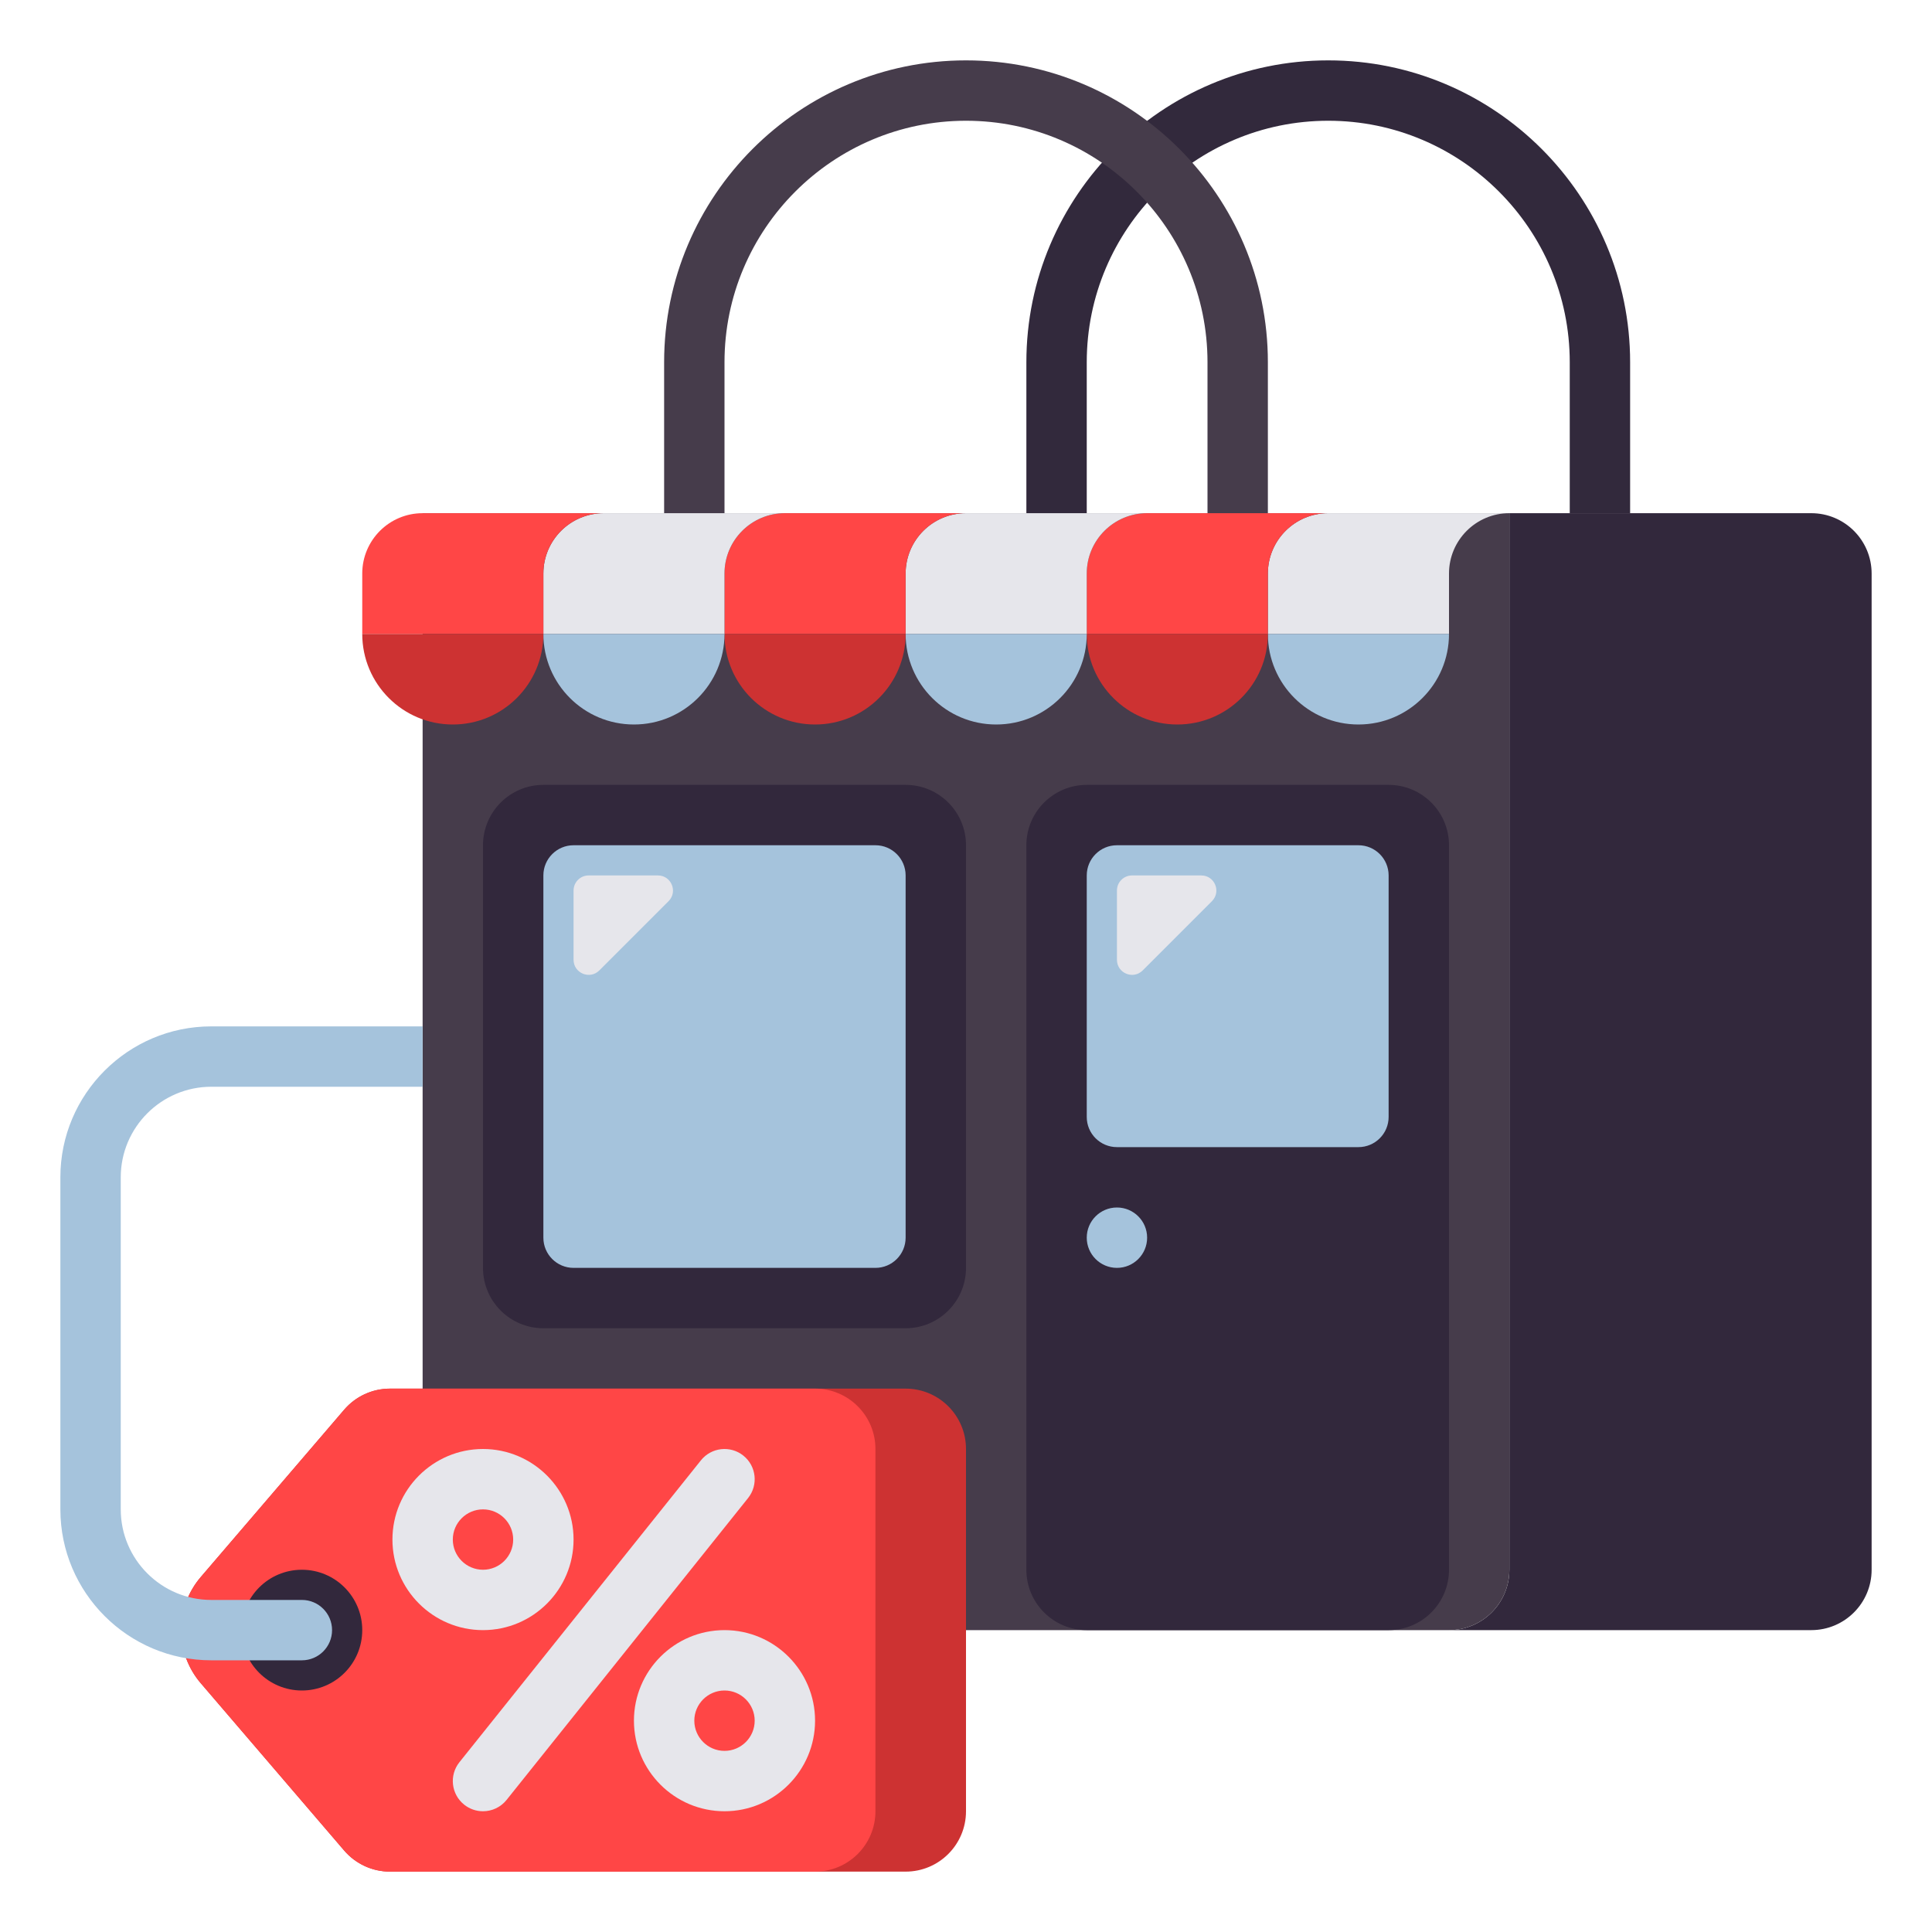 <?xml version="1.0" encoding="utf-8"?>
<!-- Generator: Adobe Illustrator 23.0.0, SVG Export Plug-In . SVG Version: 6.00 Build 0)  -->
<svg version="1.1" id="Layer_1" xmlns="http://www.w3.org/2000/svg" xmlns:xlink="http://www.w3.org/1999/xlink" x="0px" y="0px"
	 viewBox="0 0 512 512" style="enable-background:new 0 0 512 512;" xml:space="preserve">
<style type="text/css">
	.st0{fill:#32283C;}
	.st1{fill:#463C4B;}
	.st2{fill:#E6E6EB;}
	.st3{fill:#A5C3DC;}
	.st4{fill:#FF4646;}
	.st5{fill:#CD3232;}
	.st6{fill:#F0915A;}
	.st7{fill:#FAB991;}
	.st8{fill:#F5732D;}
	.st9{fill:#FAA037;}
	.st10{fill:#78AF41;}
	.st11{fill:#788CB4;}
	.st12{fill:#466932;}
	.st13{fill:#FBB993;}
	.st14{fill:#F1905B;}
	.st15{fill:#23192D;}
	.st16{fill:#32293C;}
	.st17{fill:#B92323;}
</style>
<g>
	<g>
		<g>
			<path class="st0" d="M400,136h80c8.837,0,16,7.163,16,16v264c0,8.837-7.163,16-16,16h-96h0c8.837,0,16-7.163,16-16V136z"/>
		</g>
		<g>
			<path class="st1" d="M400,136H112v280c0,8.837,7.163,16,16,16h256c8.837,0,16-7.163,16-16V136z"/>
		</g>
		<g>
			<g>
				<path class="st0" d="M288,208h80c8.837,0,16,7.163,16,16v192c0,8.837-7.163,16-16,16h-80c-8.837,0-16-7.163-16-16V224
					C272,215.163,279.163,208,288,208z"/>
			</g>
			<g>
				<path class="st3" d="M296,224h64c4.418,0,8,3.582,8,8v64c0,4.418-3.582,8-8,8h-64c-4.418,0-8-3.582-8-8v-64
					C288,227.582,291.582,224,296,224z"/>
			</g>
		</g>
		<g>
			<g>
				<path class="st0" d="M144,352h96c8.837,0,16-7.163,16-16V224c0-8.837-7.163-16-16-16h-96c-8.837,0-16,7.163-16,16v112
					C128,344.837,135.163,352,144,352z"/>
			</g>
			<g>
				<path class="st3" d="M152,336h80c4.418,0,8-3.582,8-8v-96c0-4.418-3.582-8-8-8h-80c-4.418,0-8,3.582-8,8v96
					C144,332.418,147.582,336,152,336z"/>
			</g>
		</g>
		<g>
			<circle class="st3" cx="296" cy="328" r="8"/>
		</g>
	</g>
	<g>
		<path class="st16" d="M432,136h-16V96c0-35.29-28.71-64-64-64s-64,28.71-64,64v40h-16V96c0-44.112,35.888-80,80-80
			s80,35.888,80,80V136z"/>
	</g>
	<g>
		<path class="st1" d="M336,136h-16V96c0-35.29-28.71-64-64-64s-64,28.71-64,64v40h-16V96c0-44.112,35.888-80,80-80s80,35.888,80,80
			V136z"/>
	</g>
	<g>
		<path class="st2" d="M336,168h48v-16c0-8.837,7.163-16,16-16h0h-48c-8.837,0-16,7.163-16,16V168z"/>
	</g>
	<g>
		<path class="st3" d="M360,192L360,192c-13.255,0-24-10.745-24-24v0h48v0C384,181.255,373.255,192,360,192z"/>
	</g>
	<g>
		<path class="st4" d="M288,168h48v-16c0-8.837,7.163-16,16-16h0h-48c-8.837,0-16,7.163-16,16V168z"/>
	</g>
	<g>
		<path class="st5" d="M312,192L312,192c-13.255,0-24-10.745-24-24v0h48v0C336,181.255,325.255,192,312,192z"/>
	</g>
	<g>
		<path class="st2" d="M240,168h48v-16c0-8.837,7.163-16,16-16h0h-48c-8.837,0-16,7.163-16,16V168z"/>
	</g>
	<g>
		<path class="st3" d="M264,192L264,192c-13.255,0-24-10.745-24-24v0h48v0C288,181.255,277.255,192,264,192z"/>
	</g>
	<g>
		<path class="st4" d="M192,168h48v-16c0-8.837,7.163-16,16-16h0h-48c-8.837,0-16,7.163-16,16V168z"/>
	</g>
	<g>
		<path class="st5" d="M216,192L216,192c-13.255,0-24-10.745-24-24v0h48v0C240,181.255,229.255,192,216,192z"/>
	</g>
	<g>
		<path class="st2" d="M144,168h48v-16c0-8.837,7.163-16,16-16h0h-48c-8.837,0-16,7.163-16,16V168z"/>
	</g>
	<g>
		<path class="st3" d="M168,192L168,192c-13.255,0-24-10.745-24-24v0h48v0C192,181.255,181.255,192,168,192z"/>
	</g>
	<g>
		<path class="st4" d="M96,168h48v-16c0-8.837,7.163-16,16-16h0h-48c-8.837,0-16,7.163-16,16V168z"/>
	</g>
	<g>
		<path class="st5" d="M120,192L120,192c-13.255,0-24-10.745-24-24v0h48v0C144,181.255,133.255,192,120,192z"/>
	</g>
	<g>
		<path class="st5" d="M103.359,496H240c8.837,0,16-7.163,16-16v-96c0-8.837-7.163-16-16-16H103.359
			c-4.671,0-9.108,2.041-12.148,5.587l-38.005,44.339C49.847,421.846,48,426.838,48,432l0,0c0,5.162,1.847,10.154,5.206,14.074
			l38.005,44.339C94.251,493.959,98.688,496,103.359,496z"/>
	</g>
	<g>
		<path class="st4" d="M103.359,496H216c8.837,0,16-7.163,16-16v-96c0-8.837-7.163-16-16-16H103.359
			c-4.671,0-9.108,2.041-12.148,5.587l-38.005,44.339C49.847,421.846,48,426.838,48,432l0,0c0,5.162,1.847,10.154,5.206,14.074
			l38.005,44.339C94.251,493.959,98.688,496,103.359,496z"/>
	</g>
	<g>
		<circle class="st0" cx="80" cy="432" r="16"/>
	</g>
	<path class="st3" d="M80,424H56c-13.233,0-24-10.766-24-24v-88c0-13.234,10.767-24,24-24h56v-16H56c-22.056,0-40,17.944-40,40v88
		c0,22.056,17.944,40,40,40h24c4.418,0,8-3.582,8-8S84.418,424,80,424z"/>
	<g>
		<g>
			<path class="st2" d="M128,432c-13.233,0-24-10.766-24-24s10.767-24,24-24s24,10.766,24,24S141.233,432,128,432z M128,400
				c-4.411,0-8,3.589-8,8s3.589,8,8,8s8-3.589,8-8S132.411,400,128,400z"/>
		</g>
		<g>
			<path class="st2" d="M192,480c-13.233,0-24-10.766-24-24s10.767-24,24-24s24,10.766,24,24S205.233,480,192,480z M192,448
				c-4.411,0-8,3.589-8,8s3.589,8,8,8s8-3.589,8-8S196.411,448,192,448z"/>
		</g>
		<g>
			<path class="st2" d="M127.995,480c-1.753,0-3.518-0.573-4.993-1.753c-3.449-2.76-4.009-7.794-1.249-11.244l64-80
				c2.761-3.45,7.795-4.009,11.245-1.249c3.449,2.76,4.009,7.794,1.249,11.244l-64,80C132.667,478.973,130.342,480,127.995,480z"/>
		</g>
	</g>
	<g>
		<path class="st2" d="M152,254.343V236c0-2.209,1.791-4,4-4h18.343c3.564,0,5.348,4.309,2.828,6.828l-18.343,18.343
			C156.309,259.691,152,257.907,152,254.343z"/>
	</g>
	<g>
		<path class="st2" d="M296,254.343V236c0-2.209,1.791-4,4-4h18.343c3.564,0,5.348,4.309,2.828,6.828l-18.343,18.343
			C300.309,259.691,296,257.907,296,254.343z"/>
	</g>
</g>
</svg>
